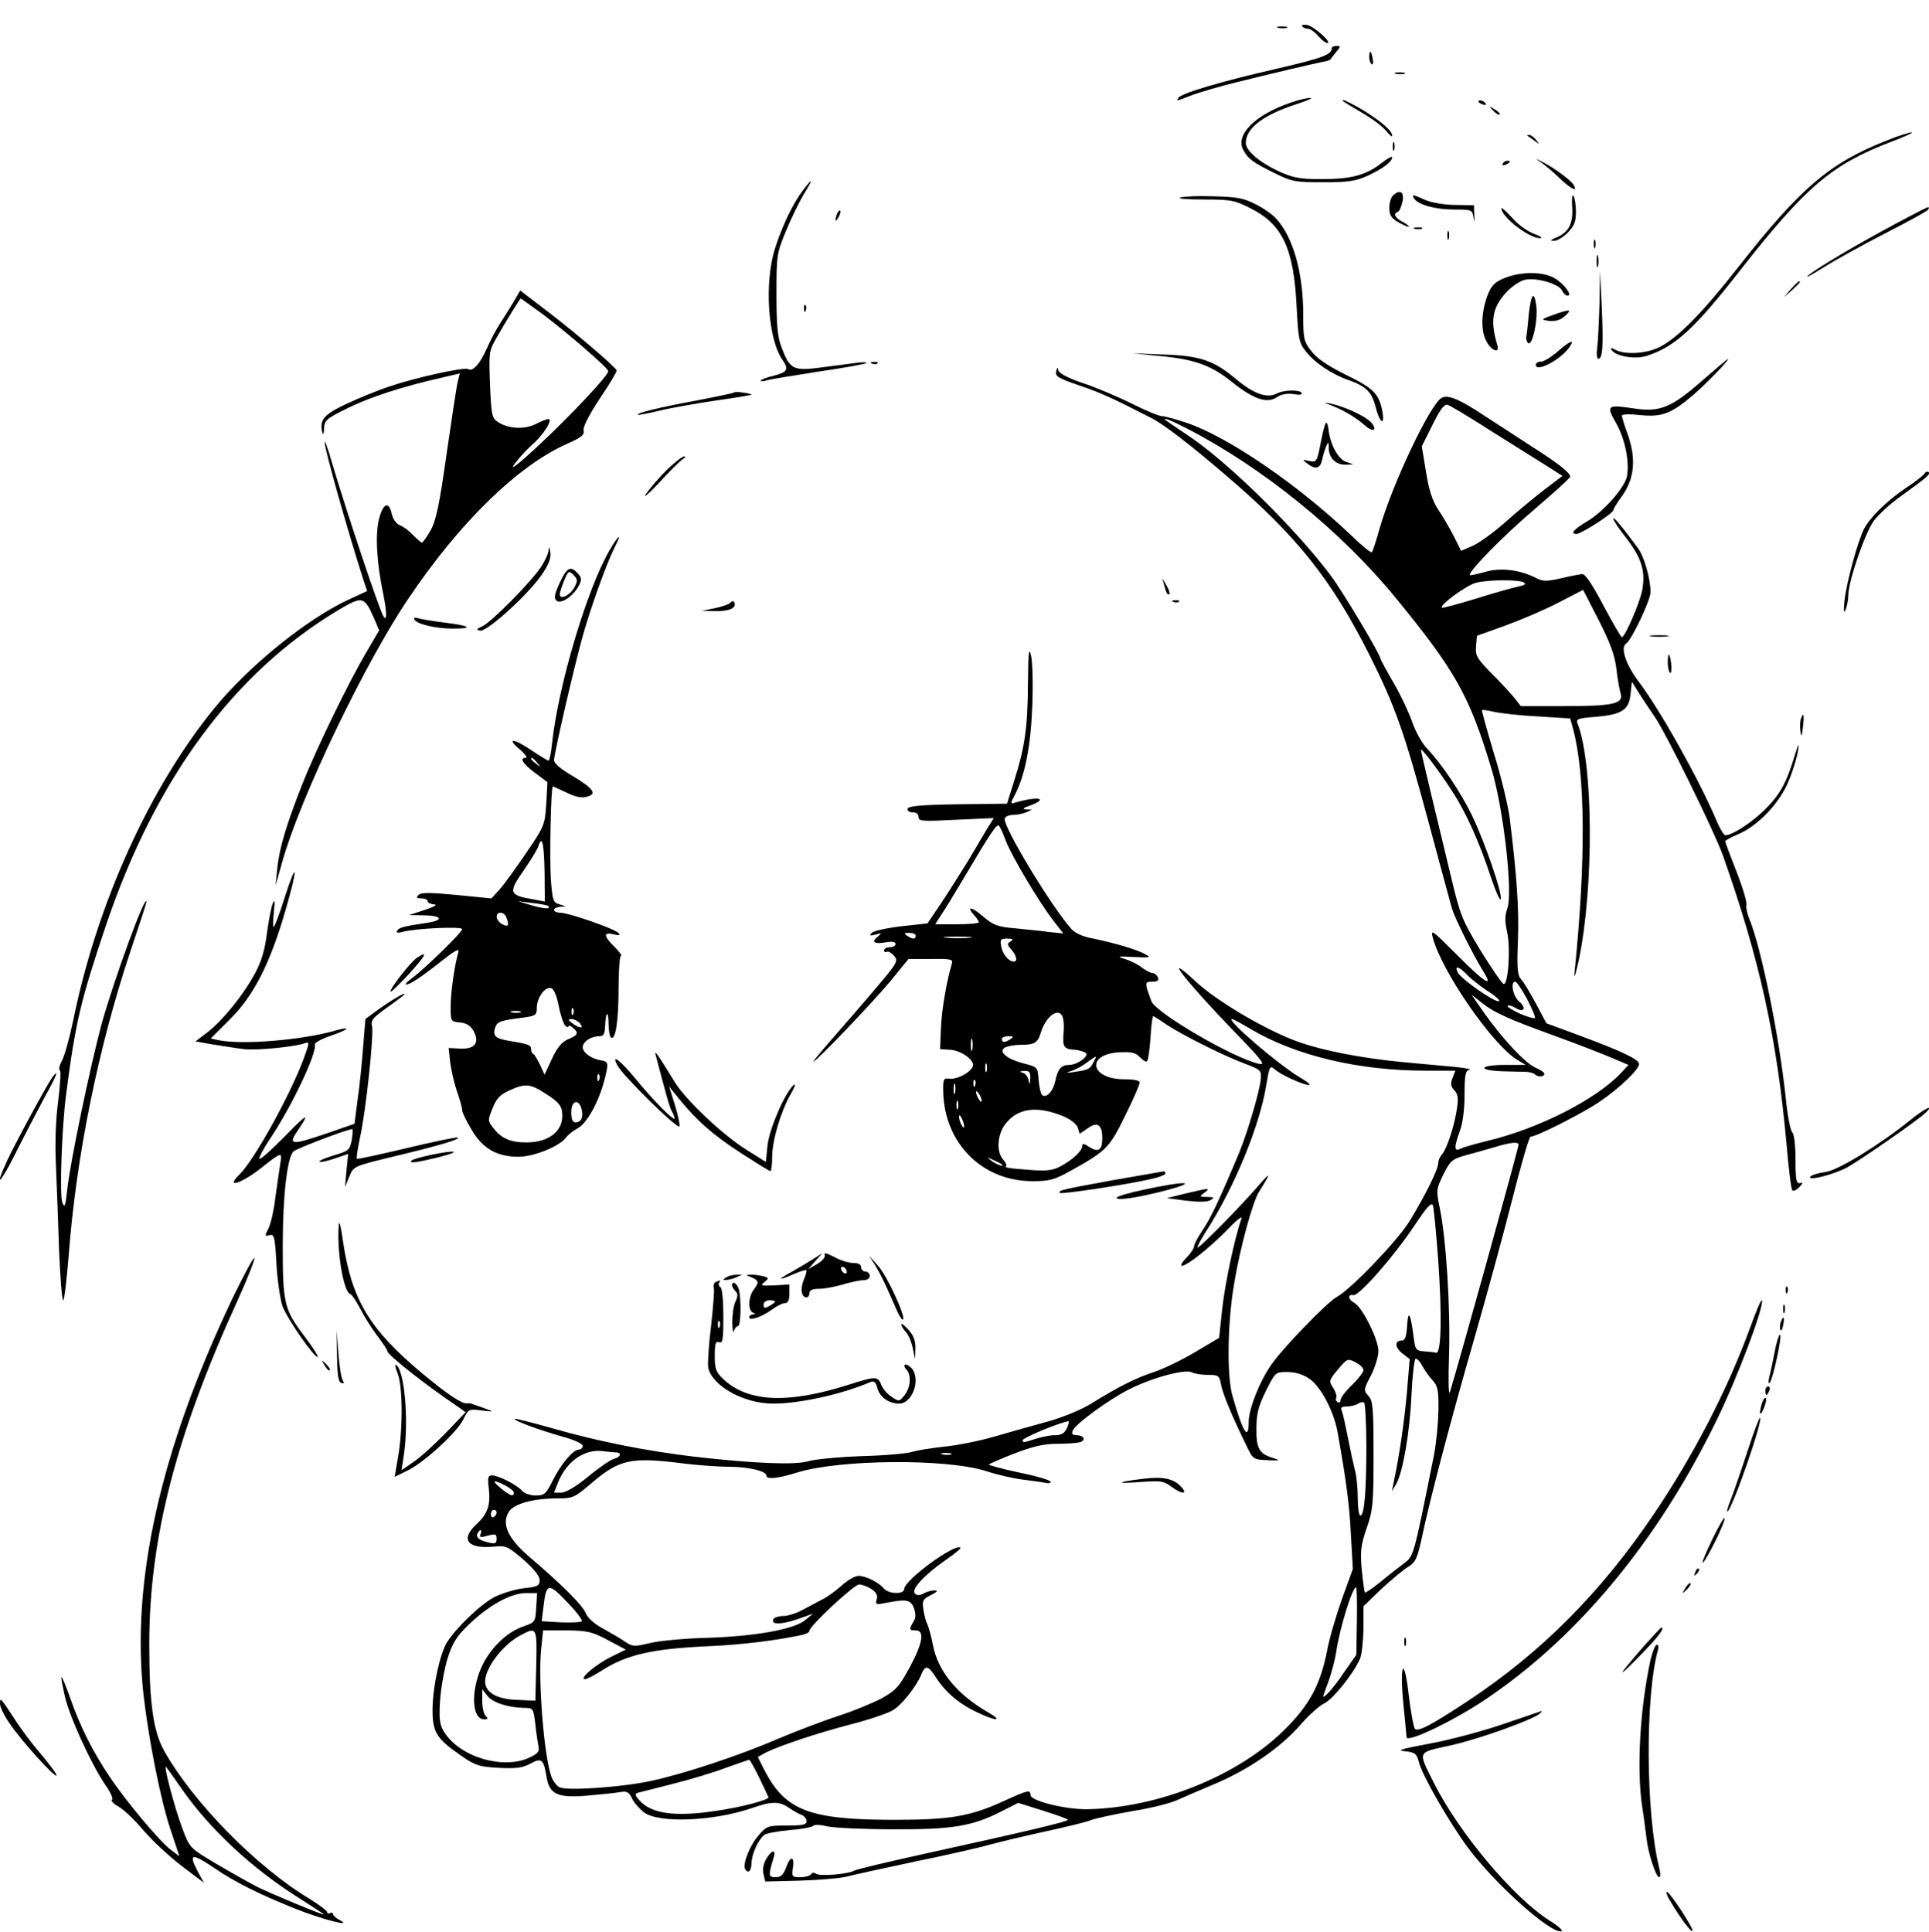 <?xml version="1.0" standalone="no"?>
<!DOCTYPE svg PUBLIC "-//W3C//DTD SVG 20010904//EN"
 "http://www.w3.org/TR/2001/REC-SVG-20010904/DTD/svg10.dtd">
<svg version="1.0" xmlns="http://www.w3.org/2000/svg"
 width="672pt" height="673pt" viewBox="0 0 672 673"
 preserveAspectRatio="xMidYMid meet">

<g transform="translate(0,673) scale(0.1,-0.1)"
fill="#000000" stroke="none">
<path d="M4536 6639 c3 -5 12 -9 20 -9 8 0 24 -11 36 -25 12 -14 26 -25 32
-25 19 0 -46 58 -70 63 -13 2 -21 0 -18 -4z"/>
<path d="M4453 6633 c9 -2 23 -2 30 0 6 3 -1 5 -18 5 -16 0 -22 -2 -12 -5z"/>
<path d="M4640 6563 c-1 -24 -32 -35 -195 -73 -188 -43 -331 -85 -340 -101 -8
-12 -8 -12 51 11 29 10 96 30 150 43 120 30 273 66 304 72 13 2 23 6 24 7 1 2
10 13 20 26 17 19 17 22 3 22 -10 0 -17 -3 -17 -7z"/>
<path d="M4770 6531 c0 -11 4 -22 9 -25 4 -3 6 6 3 19 -5 30 -12 33 -12 6z"/>
<path d="M4863 6473 c9 -2 23 -2 30 0 6 3 -1 5 -18 5 -16 0 -22 -2 -12 -5z"/>
<path d="M4495 6372 c-123 -42 -192 -112 -164 -164 17 -32 34 -44 109 -81 61
-30 72 -32 170 -32 88 0 113 4 155 23 52 24 85 49 85 64 0 5 -17 -4 -37 -20
-54 -42 -105 -56 -208 -56 -77 0 -98 4 -150 27 -68 32 -115 72 -115 99 0 51
60 97 173 134 40 13 63 23 52 23 -11 0 -43 -7 -70 -17z"/>
<path d="M4681 6376 c2 -2 32 -20 66 -40 34 -20 71 -48 82 -62 12 -15 21 -22
21 -17 0 17 -38 50 -98 87 -50 30 -87 47 -71 32z"/>
<path d="M5150 6376 c0 -2 7 -7 16 -10 8 -3 12 -2 9 4 -6 10 -25 14 -25 6z"/>
<path d="M5202 6344 c10 -10 20 -16 22 -13 3 3 -5 11 -17 18 -21 13 -21 12 -5
-5z"/>
<path d="M6574 6241 c-199 -78 -300 -164 -514 -436 -129 -165 -214 -251 -278
-284 -45 -23 -120 -28 -154 -10 -14 8 -18 8 -14 0 14 -22 81 -34 122 -21 98
31 167 94 326 298 228 291 319 369 526 448 48 18 80 33 72 33 -8 0 -47 -12
-86 -28z"/>
<path d="M5321 6257 c2 -1 13 -9 24 -17 19 -14 19 -14 6 3 -7 9 -18 17 -24 17
-6 0 -8 -1 -6 -3z"/>
<path d="M4852 6220 c0 -14 2 -19 5 -12 2 6 2 18 0 25 -3 6 -5 1 -5 -13z"/>
<path d="M5370 6163 c14 -10 42 -33 62 -53 39 -37 65 -51 51 -26 -9 17 -64 58
-108 81 -30 15 -30 15 -5 -2z"/>
<path d="M5235 6160 c-3 -6 1 -7 9 -4 18 7 21 14 7 14 -6 0 -13 -4 -16 -10z"/>
<path d="M2798 6068 c-36 -47 -72 -123 -98 -203 -38 -120 -25 -316 26 -389 23
-33 17 -43 -31 -55 -25 -6 -45 -14 -45 -17 0 -3 8 -3 18 0 10 4 92 17 181 31
90 13 166 27 169 30 4 3 -12 4 -33 1 -22 -3 -78 -10 -123 -16 -98 -13 -110 -8
-139 69 -14 36 -18 75 -18 186 0 135 1 143 33 220 18 44 46 101 62 128 34 55
33 61 -2 15z"/>
<path d="M4852 6048 c-7 -7 -12 -26 -12 -43 0 -23 7 -35 29 -48 16 -9 33 -17
38 -17 4 1 -4 8 -19 16 -29 15 -36 30 -18 36 5 2 12 18 16 36 7 34 -10 44 -34
20z"/>
<path d="M5477 6008 c4 -58 -13 -89 -59 -107 -18 -8 -19 -10 -5 -10 10 -1 32
12 48 28 23 24 29 38 29 73 0 24 -4 49 -9 56 -4 7 -6 -10 -4 -40z"/>
<path d="M4112 6042 c-13 -4 23 -7 80 -7 94 0 108 -2 163 -30 113 -56 152
-140 162 -343 6 -112 8 -126 32 -156 31 -40 90 -80 151 -101 59 -21 79 -41 92
-92 14 -56 33 -70 24 -17 -12 62 -30 81 -129 129 -64 32 -100 57 -119 82 -26
33 -28 44 -28 127 0 146 -35 270 -94 334 -11 13 -43 36 -71 50 -42 22 -66 26
-145 28 -52 2 -105 0 -118 -4z"/>
<path d="M4926 6039 c13 -22 74 -39 138 -39 63 0 65 -1 69 -27 4 -21 4 -19 3
7 l-1 35 -65 1 c-37 0 -82 8 -104 17 -45 20 -49 21 -40 6z"/>
<path d="M5230 6004 c2 -31 97 -104 135 -104 11 1 2 7 -20 15 -22 8 -57 32
-77 56 -21 23 -38 38 -38 33z"/>
<path d="M6610 5954 c-140 -75 -279 -157 -310 -183 -14 -12 8 -1 49 25 41 26
140 81 220 122 80 41 148 78 149 83 5 13 6 13 -108 -47z"/>
<path d="M2916 5985 c-9 -26 -7 -32 5 -12 6 10 9 21 6 23 -2 3 -7 -2 -11 -11z"/>
<path d="M4928 5933 c6 -2 18 -2 25 0 6 3 1 5 -13 5 -14 0 -19 -2 -12 -5z"/>
<path d="M5042 5910 c0 -14 2 -19 5 -12 2 6 2 18 0 25 -3 6 -5 1 -5 -13z"/>
<path d="M5552 5880 c0 -14 2 -19 5 -12 2 6 2 18 0 25 -3 6 -5 1 -5 -13z"/>
<path d="M5562 5820 c0 -19 2 -27 5 -17 2 9 2 25 0 35 -3 9 -5 1 -5 -18z"/>
<path d="M5243 5762 c-31 -12 -45 -24 -57 -51 -25 -60 -29 -126 -10 -166 17
-36 50 -50 40 -17 -25 84 -18 129 30 182 19 21 49 42 66 45 39 9 116 -13 129
-36 5 -11 14 -19 20 -19 18 0 -11 40 -44 60 -39 24 -115 25 -174 2z"/>
<path d="M5572 5670 c-2 -63 -5 -132 -8 -152 -3 -22 -1 -38 4 -38 15 0 18 43
12 180 l-6 125 -2 -115z"/>
<path d="M6239 5723 l-24 -28 28 24 c15 14 27 26 27 28 0 8 -8 1 -31 -24z"/>
<path d="M1789 5678 c-13 -22 -35 -56 -47 -75 -13 -20 -34 -59 -46 -87 -24
-54 -49 -82 -65 -72 -13 8 -182 -29 -273 -60 -40 -13 -108 -41 -151 -61 -79
-37 -95 -56 -84 -100 3 -10 5 -5 6 13 1 30 7 35 84 73 78 38 188 74 325 105
l64 15 -7 -27 c-4 -15 -21 -128 -39 -252 -25 -179 -37 -234 -56 -268 -13 -23
-27 -42 -30 -42 -4 0 -17 12 -31 26 -13 14 -34 30 -46 34 -12 5 -24 21 -28 39
-10 47 -31 38 -45 -19 -13 -55 -8 -149 16 -264 12 -60 12 -90 1 -75 -13 16
-129 364 -181 539 -13 47 -25 78 -25 70 -1 -22 77 -298 134 -477 l14 -42 -65
-30 c-146 -68 -346 -230 -467 -378 -226 -277 -408 -679 -491 -1083 -13 -63
-31 -128 -40 -145 -9 -16 -12 -31 -8 -33 5 -1 2 -48 -5 -105 -9 -67 -12 -147
-8 -232 3 -71 8 -205 11 -297 4 -93 10 -168 14 -168 4 0 12 69 19 153 26 349
104 731 216 1065 30 89 55 165 55 170 -2 34 -113 -271 -156 -425 -41 -153
-110 -484 -120 -579 -6 -57 -9 -64 -17 -43 -10 26 -2 257 13 374 33 256 51
330 142 600 172 504 443 871 804 1088 87 52 93 51 128 -29 l17 -40 -45 -77
c-61 -103 -175 -337 -224 -462 -54 -137 -79 -220 -86 -290 l-6 -60 24 85 c64
225 287 690 439 915 179 266 381 463 553 539 49 22 61 31 57 46 -3 12 18 53
56 111 34 50 61 95 59 99 -6 13 -134 123 -234 200 l-102 78 -23 -40z m102 -43
c89 -67 227 -187 228 -198 1 -14 -128 -152 -244 -260 -64 -60 -100 -88 -85
-67 13 19 41 50 62 69 41 35 76 91 58 91 -6 0 -25 -8 -43 -17 -37 -19 -91 -18
-128 4 -25 15 -27 20 -32 132 -4 111 -4 118 21 161 31 55 83 140 86 140 1 0
36 -25 77 -55z"/>
<path d="M5326 5638 c-3 -35 -7 -72 -9 -82 -1 -10 3 -20 8 -22 14 -6 33 83 27
129 -7 56 -18 45 -26 -25z"/>
<path d="M2801 5654 c0 -11 3 -14 6 -6 3 7 2 16 -1 19 -3 4 -6 -2 -5 -13z"/>
<path d="M5425 5638 c-59 -21 -60 -22 -28 -26 23 -2 39 3 55 17 24 23 19 24
-27 9z"/>
<path d="M5426 5505 c-22 -19 -48 -35 -58 -35 -10 0 -18 -5 -18 -11 0 -28 86
17 117 61 21 30 2 23 -41 -15z"/>
<path d="M4037 5490 c122 -11 182 -32 255 -91 75 -60 122 -76 156 -53 16 11
36 14 59 11 20 -4 31 -2 28 4 -8 12 -62 11 -87 -2 -34 -18 -81 -1 -143 51 -77
65 -126 81 -255 85 l-105 4 92 -9z"/>
<path d="M5930 5404 c-107 -94 -148 -111 -238 -97 -94 14 -98 11 -61 -53 31
-55 47 -139 36 -187 -11 -40 -82 -120 -136 -152 -50 -30 -63 -45 -38 -45 15 0
127 72 127 82 0 4 14 28 32 52 42 60 48 128 19 211 -12 32 -21 63 -21 67 0 5
28 6 63 2 77 -8 110 5 188 72 48 42 128 125 118 123 -2 0 -42 -34 -89 -75z"/>
<path d="M3038 5463 c7 -3 16 -2 19 1 4 3 -2 6 -13 5 -11 0 -14 -3 -6 -6z"/>
<path d="M3679 5435 c-3 -16 8 -23 78 -47 73 -24 123 -47 253 -114 44 -22 136
-93 262 -201 247 -211 367 -363 499 -625 90 -180 121 -268 204 -576 41 -152
78 -290 83 -307 11 -36 75 -164 108 -217 40 -63 7 -43 -91 56 -88 88 -92 91
-83 57 33 -119 207 -370 293 -423 l30 -18 -72 0 c-90 0 -99 -19 -10 -22 34 -1
72 -2 84 -2 11 -1 25 -4 29 -8 10 -11 34 -10 34 1 0 5 -14 14 -30 21 -36 15
-118 103 -181 193 l-43 62 34 -27 c45 -36 94 -58 265 -120 77 -28 164 -62 194
-75 l54 -23 -24 -26 c-86 -93 -288 -196 -469 -239 -41 -10 -83 -22 -92 -27
-23 -11 -23 5 -2 63 10 27 16 76 16 126 0 68 3 83 17 86 9 2 -13 6 -49 10 -36
3 -119 11 -185 17 -136 13 -273 39 -358 69 -110 38 -287 142 -361 211 -125
116 -36 2 134 -174 99 -102 111 -118 85 -112 -91 21 -359 178 -374 218 -24 65
-24 68 3 68 18 0 24 4 20 15 -4 8 -12 15 -19 15 -7 0 -23 9 -37 19 -13 11 -40
24 -59 30 -30 9 -27 10 30 7 59 -3 62 -2 40 10 -29 16 -103 38 -180 54 -35 6
-64 19 -76 33 -66 72 -233 347 -233 383 0 8 11 14 28 15 15 0 36 4 47 9 l20 9
-20 1 c-15 1 -12 5 12 13 69 26 30 34 -50 11 -18 -6 -18 -4 -1 28 35 67 55
171 60 308 3 75 1 153 -4 175 -8 33 -10 15 -11 -95 -1 -156 -11 -223 -47 -337
l-26 -83 -171 -2 c-125 -2 -171 -6 -175 -15 -2 -8 5 -13 17 -13 13 0 21 -6 21
-17 0 -14 13 -15 131 -9 l131 6 -20 -32 c-11 -18 -41 -69 -67 -113 -27 -44
-70 -112 -96 -151 l-48 -71 -91 -10 c-50 -6 -97 -16 -103 -23 -9 -10 -7 -11
13 -6 23 6 23 6 8 -7 -24 -19 -13 -27 28 -20 22 4 34 2 34 -6 0 -6 -9 -11 -20
-11 -11 0 -20 -5 -20 -11 0 -5 4 -8 9 -5 4 3 16 -3 25 -13 16 -18 14 -23 -57
-107 -41 -49 -109 -127 -150 -174 -41 -47 -74 -86 -73 -88 5 -5 205 204 268
280 l63 77 78 0 c70 1 78 -1 73 -16 -18 -60 -35 -158 -38 -223 l-3 -75 32 -2
c37 -1 82 -31 83 -53 0 -21 -54 -52 -83 -48 -20 3 -22 -1 -21 -48 5 -177 135
-308 309 -309 63 0 77 4 140 39 120 67 131 79 185 190 28 56 50 107 50 114 0
8 -18 12 -53 12 -119 0 -136 87 -18 94 43 2 57 -1 72 -17 10 -11 22 -18 25
-14 4 4 9 40 12 82 2 41 7 75 9 75 2 0 23 -13 46 -29 54 -36 195 -107 272
-136 58 -22 60 -24 57 -56 -5 -46 -47 -187 -76 -257 -71 -169 -99 -227 -126
-267 -16 -24 -30 -49 -30 -56 0 -7 -12 -26 -27 -41 -15 -15 -22 -28 -16 -28
18 0 96 62 157 124 32 34 55 52 51 41 -23 -64 -57 -224 -67 -313 l-11 -103
-81 -48 c-45 -27 -110 -59 -146 -71 -66 -22 -120 -49 -222 -112 -31 -19 -98
-47 -150 -61 -51 -14 -136 -38 -188 -53 -52 -15 -129 -30 -172 -34 -42 -5 -91
-12 -110 -18 -18 -6 -98 -13 -178 -15 -80 -3 -163 -11 -185 -18 -46 -13 -185
-8 -395 16 -169 20 -340 54 -499 100 -68 19 -126 34 -128 32 -5 -6 88 -40 170
-63 37 -10 67 -24 67 -31 0 -7 -6 -13 -13 -13 -20 0 -62 -49 -91 -107 -24 -48
-29 -53 -60 -53 -18 0 -39 7 -47 16 -16 20 -83 54 -105 54 -14 0 -16 -8 -11
-47 6 -57 -4 -87 -43 -123 -58 -54 -31 -87 62 -78 40 4 47 1 101 -45 37 -33
57 -58 57 -72 0 -19 -7 -23 -54 -28 -29 -3 -75 -17 -102 -30 -49 -25 -135
-108 -167 -159 -24 -39 -49 -152 -50 -230 -1 -81 12 -104 97 -163 52 -36 64
-40 134 -44 60 -3 83 0 110 15 39 21 46 15 56 -47 10 -60 38 -73 139 -65 45 4
96 9 114 12 27 5 33 2 45 -22 7 -15 26 -36 41 -48 53 -39 243 -31 377 15 68
24 95 24 128 1 15 -10 35 -22 45 -25 9 -4 17 -13 17 -22 0 -12 -14 -15 -69
-15 -66 0 -70 -1 -99 -35 -30 -34 -56 -100 -46 -117 11 -17 21 -7 22 21 1 32
23 81 44 98 7 6 46 13 87 17 41 3 79 10 84 15 5 5 26 4 50 -2 23 -5 125 -10
227 -10 206 -1 276 10 378 62 l59 30 86 -27 c48 -15 87 -29 87 -32 0 -6 -129
-37 -484 -115 -137 -30 -254 -58 -260 -62 -19 -12 -120 -21 -133 -11 -7 5 -14
5 -18 -2 -3 -5 -20 -10 -37 -10 -28 0 -30 2 -26 30 7 44 -8 47 -23 5 -10 -27
-19 -35 -37 -35 -25 0 -26 5 -7 68 10 31 -7 28 -26 -5 -10 -17 -13 -38 -9 -53
l6 -25 119 3 c66 2 138 8 160 13 22 6 132 30 245 54 113 23 230 50 260 59 30
8 116 29 190 45 74 16 148 34 164 41 17 6 82 20 145 31 63 10 133 28 155 39
23 10 75 33 116 50 125 51 241 130 314 215 27 31 63 63 80 71 30 15 98 99 123
153 7 14 12 62 13 106 l0 79 62 60 c35 32 76 67 93 77 26 16 32 29 47 96 28
135 103 419 182 693 42 146 102 365 133 487 31 123 60 223 65 223 21 0 178 80
238 120 71 48 140 114 140 133 0 16 -58 44 -209 100 l-114 42 -36 68 c-20 37
-43 76 -52 85 -13 15 -15 39 -11 137 4 110 -4 225 -29 427 -6 43 -30 144 -55
224 -24 81 -43 148 -41 150 1 2 20 -1 42 -6 22 -5 91 -13 153 -16 l112 -7 10
-36 c43 -159 45 -460 5 -851 -2 -25 4 -4 15 45 53 254 51 686 -5 826 -5 14 4
17 58 21 96 8 121 23 127 78 l5 45 28 -45 c16 -25 38 -58 50 -75 39 -55 208
-399 239 -485 129 -365 188 -635 222 -1008 7 -84 16 -156 20 -159 4 -4 14 1
24 11 14 14 14 17 2 14 -12 -2 -15 12 -15 82 0 51 -5 89 -11 95 -7 6 -17 60
-23 120 -23 218 -86 525 -127 624 -8 19 -12 41 -10 48 3 7 -12 59 -34 115 -22
56 -40 104 -40 107 0 3 20 14 44 24 70 29 147 110 178 188 15 36 29 83 32 105
5 29 1 23 -13 -22 -29 -96 -52 -135 -106 -188 -47 -45 -111 -86 -134 -86 -6 0
-20 24 -32 53 -60 141 -195 383 -271 483 -45 60 -64 119 -43 132 18 10 85 151
85 179 0 45 -22 123 -43 152 -58 79 -87 113 -87 104 0 -5 20 -36 45 -67 54
-71 68 -115 56 -182 -9 -46 -60 -163 -71 -164 -3 0 -32 50 -64 110 -39 74 -63
110 -74 110 -9 -1 -43 -7 -75 -15 -49 -11 -62 -11 -85 1 -57 29 -125 38 -180
21 -29 -8 -52 -13 -52 -10 0 17 119 138 226 229 68 58 124 109 124 113 0 14
-45 49 -135 106 -49 32 -121 79 -160 104 -90 60 -132 78 -154 64 -40 -25 -170
-298 -215 -455 -12 -43 -24 -80 -27 -82 -3 -3 -35 23 -71 58 -183 175 -428
343 -572 392 -38 13 -78 24 -88 24 -10 0 -58 20 -106 44 -48 24 -124 56 -169
71 -51 17 -83 34 -86 44 -3 13 -4 12 -8 -4z m1524 -212 c84 -53 172 -108 196
-123 l44 -28 -63 -48 c-35 -27 -97 -78 -137 -114 -41 -36 -92 -73 -114 -82
l-39 -17 -26 52 c-15 29 -39 70 -54 92 -19 29 -32 66 -42 130 l-15 90 30 60
c33 67 45 85 59 85 5 0 77 -43 161 -97z m-1070 15 c265 -136 540 -359 731
-593 206 -252 255 -339 331 -591 43 -141 76 -434 56 -489 -9 -25 -9 -45 -1
-81 13 -56 4 -187 -12 -182 -6 2 -42 55 -80 116 -64 106 -71 122 -103 257 -19
80 -51 211 -70 291 -19 80 -35 148 -35 151 0 11 62 -71 108 -142 50 -77 95
-177 137 -305 16 -47 30 -79 33 -72 6 20 -55 197 -100 291 -41 84 -106 180
-159 236 -16 17 -38 57 -49 89 -11 32 -40 94 -65 137 -25 43 -45 80 -45 82 0
15 -131 234 -174 292 -125 166 -357 394 -496 487 -41 27 -77 52 -79 54 -12 12
17 0 72 -28z m1175 -537 c10 -6 3 -10 -21 -15 -20 -4 -86 -23 -147 -42 -62
-19 -114 -33 -117 -31 -9 9 88 80 120 87 45 11 149 11 165 1z m323 -301 c4
-36 11 -75 15 -87 10 -35 -28 -43 -197 -43 l-151 0 -21 27 c-12 15 -48 54 -80
86 -52 53 -58 63 -55 95 l3 37 100 36 c55 20 139 56 185 80 l85 44 54 -105
c40 -79 56 -121 62 -170z m-2127 -600 c22 -55 112 -207 163 -274 l37 -48 -50
5 c-27 4 -80 9 -119 13 -59 5 -75 11 -109 40 -40 35 -62 39 -33 6 10 -10 17
-22 17 -25 0 -4 -34 -7 -76 -7 l-76 0 21 33 c12 17 47 75 78 127 97 164 116
191 123 183 4 -4 15 -28 24 -53z m-314 -330 c0 -13 -11 -13 -30 0 -12 8 -11
10 8 10 12 0 22 -4 22 -10z m188 -7 c-21 -2 -57 -2 -80 0 -24 2 -7 4 37 4 44
0 63 -2 43 -4z m142 -13 c-12 -8 -12 -11 3 -28 18 -20 23 -42 9 -42 -18 0 -40
26 -44 53 -5 24 -2 27 21 27 20 0 23 -3 11 -10z m1591 -116 c13 -14 46 -40 72
-57 27 -17 44 -33 39 -35 -15 -5 -130 76 -143 99 -14 27 3 23 32 -7z m209 -85
c17 -33 30 -63 27 -66 -3 -2 -27 5 -53 16 -26 12 -45 24 -42 27 4 3 15 0 27
-7 29 -19 40 -1 14 21 -22 18 -33 70 -14 70 4 0 23 -27 41 -61z m-1617 -66 c3
-10 4 -33 2 -52 -4 -47 1 -56 37 -58 17 -1 36 -7 41 -12 11 -11 -30 -41 -59
-41 -27 0 -40 -15 -48 -57 -8 -36 -32 -61 -46 -47 -5 5 -10 29 -12 53 -3 43
-4 44 -51 56 -59 15 -90 41 -67 55 8 5 33 10 55 10 48 0 60 7 70 40 18 62 67
95 78 53z m654 -38 c157 -93 376 -145 610 -145 l103 0 -10 -26 c-8 -20 -6 -29
6 -42 12 -12 15 -27 10 -61 -8 -59 -35 -142 -52 -162 -8 -8 -14 -23 -14 -33 0
-20 -46 -113 -100 -201 -41 -67 -206 -239 -254 -264 -33 -18 -191 -181 -229
-238 -40 -58 -76 -151 -77 -195 0 -70 -19 -41 -56 87 -21 72 -18 260 6 397 21
125 64 281 86 316 41 65 42 72 3 27 -68 -79 -212 -225 -217 -221 -2 2 12 30
32 60 97 152 184 363 207 504 11 66 13 71 28 58 20 -19 101 -56 121 -56 8 0
-5 11 -29 25 -74 43 -263 205 -239 205 4 0 33 -16 65 -35z m-970 -72 c-3 -10
-5 -2 -5 17 0 19 2 27 5 18 2 -10 2 -26 0 -35z m133 37 c-19 -13 -30 -13 -30
0 0 6 10 10 23 10 18 0 19 -2 7 -10z m290 -79 c-13 -26 -18 -28 -65 -35 -33
-5 -35 -4 -13 3 16 5 40 18 55 30 35 25 36 26 23 2z m-373 -33 c-3 -7 -5 -2
-5 12 0 14 2 19 5 13 2 -7 2 -19 0 -25z m152 -25 c-1 -23 -2 -24 -6 -6 -2 12
-12 24 -21 26 -12 3 -10 5 6 6 18 1 22 -4 21 -26z m-192 -25 c-3 -8 -6 -5 -6
6 -1 11 2 17 5 13 3 -3 4 -12 1 -19z m-70 -25 c-3 -10 -5 -4 -5 12 0 17 2 24
5 18 2 -7 2 -21 0 -30z m93 -28 c0 -5 -5 -3 -10 5 -5 8 -10 20 -10 25 0 6 5 3
10 -5 5 -8 10 -19 10 -25z m-83 -27 c-3 -7 -5 -2 -5 12 0 14 2 19 5 13 2 -7 2
-19 0 -25z m370 -28 c23 -10 44 -27 48 -39 l6 -21 28 19 c34 25 51 13 51 -35
0 -41 -14 -50 -45 -30 -20 13 -25 14 -25 3 0 -17 -36 -50 -79 -72 -25 -13 -49
-15 -100 -11 -81 6 -92 8 -86 14 3 3 -2 13 -11 23 -23 26 -20 83 6 120 43 59
112 69 207 29z m-348 -35 c0 -5 -4 -3 -9 5 -5 8 -9 22 -9 30 0 16 17 -16 18
-35z m1931 -63 c0 -13 -212 -775 -239 -862 -5 -14 -6 45 -3 130 5 165 -10 402
-32 510 -13 63 -13 66 12 118 24 48 31 54 77 67 27 7 73 20 100 28 59 18 85
20 85 9z m-1801 -68 c14 -12 -19 -1 -35 12 -18 14 -18 14 6 3 14 -6 27 -13 29
-15z m1521 -330 c14 -197 11 -330 -7 -327 -6 2 -25 4 -42 5 -28 2 -31 6 -36
48 -11 85 -19 100 -23 43 -2 -37 -7 -53 -17 -53 -27 0 -27 -22 -1 -44 l27 -21
-10 -120 c-10 -106 -26 -216 -46 -310 l-6 -30 15 25 c23 41 47 176 53 308 3
67 10 125 14 128 5 2 15 -8 23 -23 8 -15 24 -38 36 -51 19 -21 22 -34 21 -107
-1 -47 -8 -117 -16 -157 -72 -357 -69 -348 -106 -376 -19 -14 -56 -43 -82 -65
-27 -21 -50 -37 -52 -35 -2 2 -7 38 -11 79 -6 66 -3 86 17 145 22 63 24 85 24
255 0 165 -2 189 -18 206 -17 19 -17 22 9 71 14 28 26 66 26 85 0 41 -56 153
-84 168 -22 12 -24 31 -3 27 19 -4 142 136 213 243 43 65 59 82 64 69 3 -9 11
-93 18 -186z m-260 -387 c0 -7 -18 -31 -40 -52 -22 -21 -40 -45 -40 -53 0 -7
-5 -10 -10 -7 -6 4 -8 10 -5 15 3 5 -2 21 -10 34 -16 24 -16 27 16 65 32 38
34 39 61 25 16 -8 28 -20 28 -27z m-542 -17 c37 0 40 -2 46 -35 6 -32 39 -111
90 -215 21 -44 23 -45 72 -47 45 -2 46 -1 18 8 -47 14 -58 33 -57 103 0 51 7
77 33 130 33 66 33 66 75 66 27 0 54 -8 76 -23 39 -26 84 -110 98 -182 29
-162 42 -253 47 -360 l7 -121 -37 -102 c-20 -56 -44 -137 -52 -179 -23 -121
-62 -194 -152 -282 -161 -158 -436 -269 -682 -274 -76 -2 -200 29 -200 49 0
20 -9 18 -96 -22 -115 -52 -183 -64 -379 -64 -298 0 -381 33 -454 177 l-21 42
27 15 c51 25 177 67 291 97 63 16 130 38 151 50 31 17 83 83 100 124 14 35 24
34 51 -8 34 -53 81 -93 145 -123 65 -31 92 -31 38 0 -109 63 -175 143 -193
235 -5 28 -14 59 -18 69 -5 9 -12 33 -15 53 -5 33 -2 38 26 52 22 11 26 16 14
16 -10 1 -28 -4 -39 -10 -14 -8 -23 -8 -31 0 -14 14 36 67 110 118 29 20 51
38 49 41 -18 17 -196 -113 -196 -144 0 -19 -54 -18 -71 2 -17 21 -63 44 -88
44 -12 0 -38 -15 -58 -33 -21 -19 -51 -41 -68 -49 -16 -9 -48 -25 -70 -37 -21
-12 -52 -21 -67 -21 -15 0 -30 -5 -33 -10 -12 -20 23 -21 80 -2 l57 20 -28
-23 c-40 -32 -176 -56 -344 -61 -74 -2 -162 -10 -195 -18 -54 -13 -61 -13 -85
3 -14 10 -48 30 -77 46 -32 17 -56 38 -63 56 -12 28 -82 98 -198 197 -73 63
-96 114 -69 156 19 28 86 46 172 46 50 0 57 3 112 50 102 87 139 95 328 71 50
-6 120 -11 156 -11 67 0 129 -15 129 -31 0 -14 40 -10 107 11 149 46 520 49
658 5 39 -13 97 -26 130 -30 33 -4 68 -9 78 -11 9 -3 17 -1 17 4 0 5 -50 20
-110 32 -61 13 -108 26 -105 28 3 3 44 21 91 39 65 25 101 33 149 33 35 0 70
3 79 6 20 8 11 24 -14 24 -14 0 -18 5 -13 16 9 23 128 110 199 145 80 40 193
70 216 58 9 -5 34 -9 56 -9z m552 -249 c0 -158 -7 -241 -21 -241 -5 0 -9 28
-9 61 0 34 -4 78 -10 98 -5 20 -16 70 -24 111 -8 41 -17 83 -21 93 -6 13 -2
17 16 17 13 0 31 4 39 9 8 6 18 7 22 5 4 -3 8 -72 8 -153z m-1043 64 c-9 -19
-20 -25 -43 -25 -17 0 -50 -7 -74 -15 -31 -11 -40 -11 -37 -2 3 9 120 58 159
66 3 0 1 -10 -5 -24z m-1571 -85 c22 0 16 -17 -9 -23 -12 -4 -52 -31 -89 -62
-43 -35 -77 -55 -93 -55 l-25 0 15 38 c31 74 94 116 159 106 16 -2 35 -4 42
-4z m1167 -7 c-7 -2 -21 -2 -30 0 -10 3 -4 5 12 5 17 0 24 -2 18 -5z m-1553
-108 c17 -9 30 -20 30 -25 0 -16 -13 -11 -45 15 -34 28 -28 32 15 10z m-30
-94 c0 -6 -4 -13 -10 -16 -5 -3 -10 1 -10 9 0 9 5 16 10 16 6 0 10 -4 10 -9z
m-56 -76 c-5 -11 0 -12 25 -5 27 7 31 6 31 -11 0 -16 -5 -18 -27 -13 -35 8
-47 19 -39 33 10 16 16 13 10 -4z m1362 -191 c17 -12 23 -22 18 -36 -5 -18 -2
-19 33 -12 71 14 86 11 97 -19 7 -20 7 -34 -2 -47 -16 -27 -15 -30 8 -30 32 0
25 -44 -21 -129 -37 -68 -48 -80 -98 -108 -31 -16 -100 -45 -154 -62 -54 -18
-149 -54 -212 -81 -130 -56 -323 -120 -435 -144 -105 -23 -300 -36 -322 -22
-10 6 -22 22 -27 36 -26 70 -47 337 -36 444 l7 66 82 0 c72 -1 88 -4 144 -34
l62 -33 -53 -26 c-52 -26 -112 -77 -89 -77 6 0 32 13 58 30 88 56 176 76 374
85 115 5 236 20 328 40 12 3 22 9 22 14 0 16 155 161 173 161 10 0 29 -7 43
-16z m-1057 -49 c29 -30 50 -58 48 -63 -3 -4 -35 -5 -72 -4 l-68 4 6 49 c10
86 17 87 86 14z m2748 -62 l-2 -118 -42 -60 c-35 -53 -73 -95 -73 -84 0 2 9
27 19 54 10 28 22 73 26 100 11 79 56 225 69 225 3 0 4 -53 3 -117z m-2859 46
c-3 -49 -4 -51 -42 -64 -55 -19 -104 -63 -138 -122 -48 -86 -49 -203 -1 -203
13 0 14 3 5 12 -7 7 -12 30 -12 52 l0 41 18 -23 c18 -24 73 -41 128 -42 31 0
32 -1 39 -57 3 -32 9 -67 11 -78 4 -16 -3 -25 -31 -38 -91 -43 -242 1 -297 88
-16 25 -19 43 -15 110 3 44 15 110 26 147 18 55 31 77 76 120 69 66 145 108
197 108 l39 0 -3 -51z m0 -201 l-3 -123 -64 3 c-70 2 -111 26 -111 64 0 48 63
130 125 162 55 29 56 27 53 -106z m777 -391 c16 -34 31 -65 32 -68 5 -9 -98
-36 -184 -48 -140 -21 -221 -10 -263 34 -17 19 -20 25 -9 29 8 2 63 16 122 31
60 15 143 40 185 56 43 15 79 28 82 28 3 0 18 -28 35 -62z"/>
<path d="M3981 1578 c-93 -11 -98 -18 -8 -11 70 5 81 4 107 -16 37 -27 59 -28
36 -2 -27 30 -64 38 -135 29z"/>
<path d="M2556 5362 c-3 -2 -60 -14 -128 -27 -130 -24 -212 -44 -206 -50 1 -2
37 5 79 15 41 10 129 25 195 35 65 9 120 18 122 20 2 1 -11 5 -28 7 -16 3 -32
3 -34 0z"/>
<path d="M4642 5316 c42 -17 84 -42 115 -70 28 -24 43 -14 19 13 -19 21 -95
56 -141 65 -26 5 -25 4 7 -8z"/>
<path d="M4618 5255 c-3 -5 -12 -38 -18 -73 -12 -61 -14 -63 -39 -58 -25 6
-25 6 -7 -9 29 -22 45 -18 52 13 3 15 9 36 14 47 8 18 9 17 9 -7 1 -35 26 -58
59 -57 l27 1 -26 9 c-28 10 -56 63 -61 114 -2 17 -6 26 -10 20z"/>
<path d="M2323 5093 c-27 -27 -59 -64 -72 -83 -13 -19 7 -2 44 37 36 40 74 77
83 83 9 5 12 10 5 10 -6 0 -33 -21 -60 -47z"/>
<path d="M6705 5081 c-3 -6 -33 -30 -67 -52 -66 -45 -122 -100 -144 -141 -21
-40 -61 -186 -68 -248 -4 -37 -3 -49 3 -35 5 11 10 35 10 52 1 51 58 216 89
259 16 21 57 59 92 84 93 67 106 78 99 85 -4 3 -10 2 -14 -4z"/>
<path d="M2124 4814 c-79 -135 -179 -472 -201 -674 -3 -33 -9 -60 -12 -60 -3
0 -30 16 -58 35 -63 43 -91 45 -43 5 19 -17 29 -30 22 -30 -23 0 -12 -20 31
-52 l44 -33 -4 -75 c-5 -73 -6 -78 -69 -170 -35 -52 -77 -110 -93 -128 l-29
-32 -121 12 c-94 9 -124 9 -133 0 -9 -9 -7 -12 10 -12 12 0 22 -4 22 -10 0 -5
10 -10 23 -11 13 -1 -1 -8 -33 -19 l-55 -18 53 -1 c63 -1 69 -17 10 -26 -79
-12 -98 -16 -104 -27 -5 -8 1 -9 17 -5 46 13 209 20 209 10 0 -11 -130 -138
-175 -171 -16 -12 -25 -21 -20 -22 14 0 54 27 126 84 43 34 60 43 56 30 -13
-44 -27 -141 -27 -190 0 -52 0 -53 32 -56 23 -2 37 -11 48 -30 22 -41 4 -64
-48 -61 l-39 2 5 -47 c3 -26 13 -71 23 -101 11 -30 19 -61 19 -69 0 -7 15 -38
33 -68 38 -65 88 -94 163 -94 54 0 142 36 165 66 8 11 26 25 41 33 32 17 72
88 93 166 16 62 15 67 -12 71 -32 5 -63 27 -63 45 0 20 28 39 58 39 15 0 19 8
20 36 2 51 12 56 12 6 0 -22 4 -43 9 -47 16 -9 26 61 26 178 0 59 4 107 8 107
5 0 -5 14 -22 31 -39 38 -40 53 -3 44 20 -5 24 -4 16 5 -15 15 -173 70 -201
70 -13 0 -23 5 -23 10 0 6 10 10 23 11 21 1 21 1 -3 8 -23 6 -25 12 -31 86 -5
75 0 325 7 325 2 0 23 -10 47 -21 30 -15 53 -20 70 -15 39 9 25 29 -49 73 -40
23 -64 44 -64 54 0 22 62 292 96 419 28 103 85 263 115 323 27 52 15 46 -17
-9z m-253 -741 c13 -16 12 -17 -3 -4 -10 7 -18 15 -18 17 0 8 8 3 21 -13z m26
-378 l1 -106 -36 7 c-90 15 -93 23 -36 104 24 35 46 71 49 81 13 41 20 14 22
-86z m12 -121 c12 -12 -10 -11 -54 1 l-50 15 50 -6 c28 -3 52 -8 54 -10z
m-145 -40 c11 -28 7 -35 -14 -24 -23 12 -27 40 -6 40 8 0 17 -7 20 -16z m182
-307 c6 -32 17 -64 23 -70 6 -6 11 -7 11 -3 0 5 7 3 15 -4 22 -18 19 -26 -15
-40 -22 -9 -38 -28 -57 -68 l-26 -56 -16 35 c-9 18 -19 36 -23 37 -5 2 -8 10
-8 18 0 14 -11 17 -82 29 -42 7 -52 17 -43 45 7 21 18 25 98 35 43 6 47 9 47
33 0 35 27 74 48 70 11 -2 20 -22 28 -61z m51 -29 c-3 -8 -6 -5 -6 6 -1 11 2
17 5 13 3 -3 4 -12 1 -19z m-184 5 c-7 -2 -21 -2 -30 0 -10 3 -4 5 12 5 17 0
24 -2 18 -5z m207 -38 c16 -19 0 -19 -26 0 -16 12 -16 14 -3 15 9 0 22 -7 29
-15z m67 -197 c-3 -8 -6 -5 -6 6 -1 11 2 17 5 13 3 -3 4 -12 1 -19z m-182 -51
c38 -24 51 -39 53 -61 8 -64 -43 -106 -125 -106 -56 0 -88 15 -115 51 -19 24
-19 27 -2 68 13 34 26 47 58 62 57 26 74 24 131 -14z m121 -51 c7 -29 -1 -46
-22 -46 -9 0 -14 11 -14 35 0 41 26 49 36 11z"/>
<path d="M1911 4814 c0 -12 -13 -39 -27 -60 -36 -54 -174 -193 -204 -206 -20
-9 -22 -12 -8 -15 23 -6 166 124 214 193 26 38 34 59 31 80 -3 19 -5 22 -6 8z"/>
<path d="M1950 4700 c-18 -39 -21 -53 -12 -62 15 -15 61 16 79 53 10 19 9 27
-4 41 -25 28 -38 22 -63 -32z m50 -18 c-16 -27 -50 -43 -50 -22 0 6 7 27 15
47 15 35 16 36 33 20 15 -16 15 -20 2 -45z"/>
<path d="M4056 4690 c7 -28 12 -35 18 -29 2 2 -2 15 -10 29 l-15 25 7 -25z"/>
<path d="M2544 4630 c-6 -6 -30 -14 -55 -19 l-44 -9 45 -1 c49 -1 75 10 69 28
-3 8 -7 9 -15 1z"/>
<path d="M4088 4633 c7 -3 16 -2 19 1 4 3 -2 6 -13 5 -11 0 -14 -3 -6 -6z"/>
<path d="M1444 4571 c10 -16 75 -31 135 -31 73 0 59 10 -30 21 -40 5 -82 12
-92 15 -13 4 -17 2 -13 -5z"/>
<path d="M5753 4513 c15 -2 39 -2 55 0 15 2 2 4 -28 4 -30 0 -43 -2 -27 -4z"/>
<path d="M5810 4421 c0 -17 4 -32 8 -35 4 -2 6 11 4 30 -5 42 -12 45 -12 5z"/>
<path d="M6274 4226 c-3 -8 -4 -27 -2 -43 3 -23 5 -20 9 15 5 43 2 53 -7 28z"/>
<path d="M991 3601 c-17 -55 -35 -101 -38 -101 -2 0 -2 24 1 53 4 38 4 46 -4
29 -5 -12 -14 -58 -20 -103 -7 -57 -19 -98 -41 -139 -40 -75 -113 -165 -166
-206 l-42 -32 62 -11 c34 -5 82 -13 107 -16 44 -5 179 8 213 21 16 6 15 0 -6
-57 -48 -128 -173 -353 -223 -401 -52 -51 9 -31 81 27 67 53 69 53 61 9 -3
-21 -11 -75 -17 -118 -5 -43 -16 -91 -24 -106 -13 -26 -13 -28 4 -23 16 4 19
-5 24 -99 3 -57 13 -123 21 -148 16 -44 114 -185 123 -177 2 3 -18 34 -45 70
-72 95 -77 114 -77 317 0 176 16 310 38 329 15 12 200 82 205 77 2 -2 0 -20
-3 -40 -7 -33 -11 -36 -62 -51 -30 -9 -53 -19 -50 -22 3 -3 27 2 53 11 l47 16
-6 -58 -5 -57 15 36 c15 36 15 36 146 68 164 39 245 63 231 68 -5 2 -86 -15
-178 -37 -93 -22 -170 -39 -173 -37 -2 3 3 35 11 73 21 94 49 360 42 389 -5
20 3 30 54 66 33 23 60 44 60 46 0 6 -41 -18 -91 -53 l-46 -34 -8 -98 c-4 -53
-12 -135 -19 -182 l-11 -85 -107 -37 c-109 -37 -124 -36 -95 7 49 72 40 69
-36 -9 -48 -49 -90 -87 -93 -83 -3 3 12 32 33 64 78 115 167 303 160 334 -1 7
24 20 56 31 62 21 74 34 16 18 -113 -33 -324 -51 -406 -34 l-29 6 68 68 c83
83 139 193 193 380 44 151 41 181 -4 41z"/>
<path d="M1452 3393 c-23 -16 -97 -111 -91 -118 2 -2 30 26 63 61 60 66 69 84
28 57z"/>
<path d="M2284 3055 c35 -134 48 -181 56 -196 6 -10 10 -21 10 -25 0 -13 -77
65 -137 139 -55 66 -85 88 -62 45 18 -35 211 -225 216 -212 2 6 -5 39 -16 75
l-20 64 36 -45 c63 -76 113 -121 214 -187 53 -34 99 -63 103 -63 3 0 6 22 6
49 0 58 30 159 65 220 14 24 19 38 10 31 -29 -24 -84 -150 -91 -209 l-6 -59
-67 42 c-82 51 -210 172 -249 234 -62 101 -73 116 -68 97z"/>
<path d="M183 2978 c-15 -19 -127 -225 -157 -289 -48 -103 -26 -85 27 21 29
58 74 144 100 193 44 79 55 107 30 75z"/>
<path d="M6655 2828 c-102 -83 -251 -175 -295 -181 -23 -3 -47 -10 -52 -15
-19 -19 79 5 127 31 51 29 249 166 275 192 31 31 -7 12 -55 -27z"/>
<path d="M1498 2706 c-32 -7 -61 -15 -64 -19 -11 -11 15 -8 96 12 83 21 58 26
-32 7z"/>
<path d="M3880 2619 c-175 -32 -196 -36 -188 -45 6 -5 223 27 316 48 28 6 52
15 52 20 0 4 -3 8 -7 7 -5 -1 -82 -14 -173 -30z"/>
<path d="M3988 2586 c-54 -11 -98 -24 -98 -29 0 -11 78 1 180 28 109 30 55 31
-82 1z"/>
<path d="M4130 2572 l-65 -16 67 -9 c44 -5 74 -5 85 2 15 9 14 10 -11 11 -28
0 -29 1 -10 15 23 17 17 17 -66 -3z"/>
<path d="M1180 2460 c-7 -90 17 -231 40 -238 6 -2 21 -25 35 -51 13 -26 40
-69 59 -94 20 -26 36 -51 36 -55 0 -12 134 -118 234 -185 l38 -27 -68 -71
c-38 -39 -88 -85 -112 -101 l-43 -30 8 54 c18 119 2 295 -27 313 -5 3 -3 -10
5 -29 18 -44 19 -192 2 -291 l-12 -70 43 21 c59 28 175 135 196 179 18 36 19
37 64 31 42 -5 44 -4 17 5 -16 6 -37 13 -45 16 -8 4 -19 5 -23 4 -17 -3 -71
33 -157 105 -184 154 -245 257 -275 459 -8 58 -14 77 -15 55z"/>
<path d="M2873 2358 c3 -8 -8 -21 -27 -32 l-31 -18 25 28 25 28 -30 -19 c-16
-10 -49 -30 -72 -43 -55 -30 -55 -36 -1 -12 24 10 44 17 47 15 2 -3 -2 -18 -9
-34 -13 -32 -8 -61 10 -61 5 0 10 7 10 15 0 10 10 15 33 15 19 0 56 7 83 15
27 8 59 15 72 15 13 0 22 6 22 15 0 8 -7 15 -15 15 -8 0 -15 7 -15 15 0 10
-10 15 -28 15 -15 0 -45 9 -66 21 -27 14 -37 16 -33 7z m77 -59 c0 -6 -4 -7
-10 -4 -5 3 -10 11 -10 16 0 6 5 7 10 4 6 -3 10 -11 10 -16z"/>
<path d="M810 2207 c-252 -530 -354 -988 -310 -1382 18 -157 60 -367 93 -466
l32 -96 -28 21 c-38 27 -160 173 -215 256 -57 84 -103 175 -137 273 -15 43
-29 76 -31 74 -2 -1 4 -32 12 -67 16 -71 93 -239 142 -310 17 -24 27 -47 22
-50 -5 -3 5 -14 23 -24 18 -10 57 -47 87 -83 30 -35 90 -91 132 -123 l78 -59
-20 37 c-35 66 -23 68 58 13 72 -49 155 -90 279 -140 95 -38 208 -67 156 -40
-13 7 -23 16 -23 21 0 5 -5 6 -10 3 -6 -3 -10 -2 -10 3 0 5 -28 26 -62 47
-186 112 -406 337 -506 515 -38 68 -52 165 -52 372 0 367 92 725 307 1196 36
79 62 146 59 149 -3 4 -37 -60 -76 -140z m-175 -1712 c98 -140 246 -277 409
-379 49 -31 87 -56 84 -56 -9 0 -185 73 -233 97 -27 14 -91 50 -142 80 -92 55
-92 55 -117 121 -28 74 -69 230 -57 216 4 -5 29 -40 56 -79z"/>
<path d="M3050 2320 c12 -19 30 -55 41 -80 11 -25 27 -60 35 -79 8 -18 17 -31
20 -28 10 10 -56 153 -87 187 l-31 35 22 -35z"/>
<path d="M2530 2280 c-13 -9 -13 -10 0 -9 8 0 24 4 35 9 l20 9 -20 0 c-11 0
-27 -4 -35 -9z"/>
<path d="M2618 2280 c26 -11 27 -18 7 -44 -18 -24 -20 -72 -2 -79 10 -4 10 -6
0 -6 -7 -1 -13 -5 -13 -10 0 -14 42 0 77 25 17 13 39 24 47 24 11 0 16 10 16
33 l0 32 -52 -3 c-47 -2 -51 -1 -35 11 16 14 16 15 -5 21 -13 3 -32 6 -43 5
-18 0 -18 -1 3 -9z m82 -85 c0 -2 -9 -9 -20 -15 -16 -9 -20 -8 -20 5 0 8 9 15
20 15 11 0 20 -2 20 -5z"/>
<path d="M2494 2264 c-7 -3 -10 -13 -7 -22 2 -9 -3 -69 -10 -133 -8 -64 -12
-128 -10 -143 13 -64 124 -126 226 -126 92 0 239 32 339 75 13 5 19 0 24 -19
8 -33 40 -56 76 -56 48 0 78 89 42 125 -9 9 -19 13 -22 10 -3 -3 0 -11 6 -17
18 -18 14 -63 -7 -89 -18 -22 -19 -23 -45 -5 -15 9 -31 28 -36 42 -12 30 -19
30 -116 -1 -212 -67 -350 -60 -436 22 -24 23 -28 35 -28 80 0 42 3 51 15 47
13 -5 15 9 15 89 0 54 -4 99 -10 102 -6 4 -8 11 -5 16 7 10 6 10 -11 3z m13
-156 c-3 -8 -6 -5 -6 6 -1 11 2 17 5 13 3 -3 4 -12 1 -19z"/>
<path d="M2550 2252 c0 -4 5 -13 12 -20 9 -9 9 -18 0 -37 -7 -14 -11 -47 -11
-73 1 -26 3 -39 6 -29 2 9 9 17 14 17 10 0 12 92 3 128 -6 21 -24 32 -24 14z"/>
<path d="M6221 2234 c0 -11 3 -14 6 -6 3 7 2 16 -1 19 -3 4 -6 -2 -5 -13z"/>
<path d="M6096 2102 c-78 -213 -195 -440 -334 -646 -184 -273 -392 -482 -647
-651 -132 -87 -175 -109 -186 -98 -4 4 -14 56 -21 115 -16 142 -33 116 -19
-29 6 -59 11 -110 11 -115 0 -22 169 59 280 135 321 217 598 553 801 971 72
147 165 394 157 416 -2 5 -21 -39 -42 -98z"/>
<path d="M6212 2170 c0 -14 2 -19 5 -12 2 6 2 18 0 25 -3 6 -5 1 -5 -13z"/>
<path d="M6204 2125 c-3 -8 -4 -20 -2 -27 3 -7 7 -1 10 15 6 29 1 36 -8 12z"/>
<path d="M3140 2116 c0 -5 7 -18 17 -28 9 -10 19 -35 23 -56 l8 -37 1 37 c1
26 -6 45 -24 65 -13 15 -25 24 -25 19z"/>
<path d="M1174 2006 c1 -67 5 -91 15 -94 10 -3 11 -1 5 9 -5 8 -12 50 -15 94
l-6 80 1 -89z"/>
<path d="M6182 2018 c-7 -35 -15 -74 -19 -88 -3 -14 -2 -22 2 -18 11 11 45
168 36 168 -4 0 -13 -28 -19 -62z"/>
<path d="M1131 1973 c7 -12 15 -20 18 -17 3 2 -3 12 -13 22 -17 16 -18 16 -5
-5z"/>
<path d="M6150 1885 c0 -8 2 -15 4 -15 2 0 6 7 10 15 3 8 1 15 -4 15 -6 0 -10
-7 -10 -15z"/>
<path d="M6136 1834 c-10 -37 -2 -39 11 -4 6 17 8 30 3 30 -4 0 -11 -12 -14
-26z"/>
<path d="M6087 1672 c-21 -64 -47 -139 -57 -165 -11 -27 -16 -46 -12 -43 18
11 127 326 113 326 -3 0 -23 -53 -44 -118z"/>
<path d="M5964 1365 c-22 -46 -37 -82 -32 -79 13 8 80 144 76 155 -2 5 -21
-29 -44 -76z"/>
<path d="M5906 1253 c-6 -14 -5 -15 5 -6 7 7 10 15 7 18 -3 3 -9 -2 -12 -12z"/>
<path d="M5871 1197 c-13 -21 -12 -21 5 -5 10 10 16 20 13 22 -3 3 -11 -5 -18
-17z"/>
<path d="M5730 999 c-95 -109 -104 -126 -21 -41 68 69 93 102 78 102 -1 0 -27
-28 -57 -61z"/>
<path d="M4892 1010 c0 -14 2 -19 5 -12 2 6 2 18 0 25 -3 6 -5 1 -5 -13z"/>
<path d="M5750 948 c-37 -171 -49 -381 -29 -513 6 -38 12 -88 15 -110 5 -50
33 -135 44 -135 5 0 5 15 0 33 -47 190 -49 599 -4 760 3 9 1 17 -4 17 -6 0
-15 -24 -22 -52z"/>
<path d="M0 794 c0 -11 15 -42 34 -69 39 -58 156 -188 163 -181 3 2 -21 35
-52 72 -32 37 -75 94 -96 128 -48 73 -49 74 -49 50z"/>
<path d="M5238 724 c-70 -24 -185 -55 -255 -68 -101 -19 -120 -24 -89 -27 36
-4 41 -8 49 -38 11 -46 106 -210 170 -297 94 -127 292 -304 327 -292 6 2 -12
19 -42 37 -127 81 -315 305 -403 480 -56 113 -60 104 57 130 97 21 292 91 313
112 5 5 7 8 5 8 -3 -1 -62 -21 -132 -45z"/>
<path d="M5821 103 c32 -54 70 -105 75 -100 6 6 -79 136 -89 136 -5 1 1 -16
14 -36z"/>
</g>
</svg>
